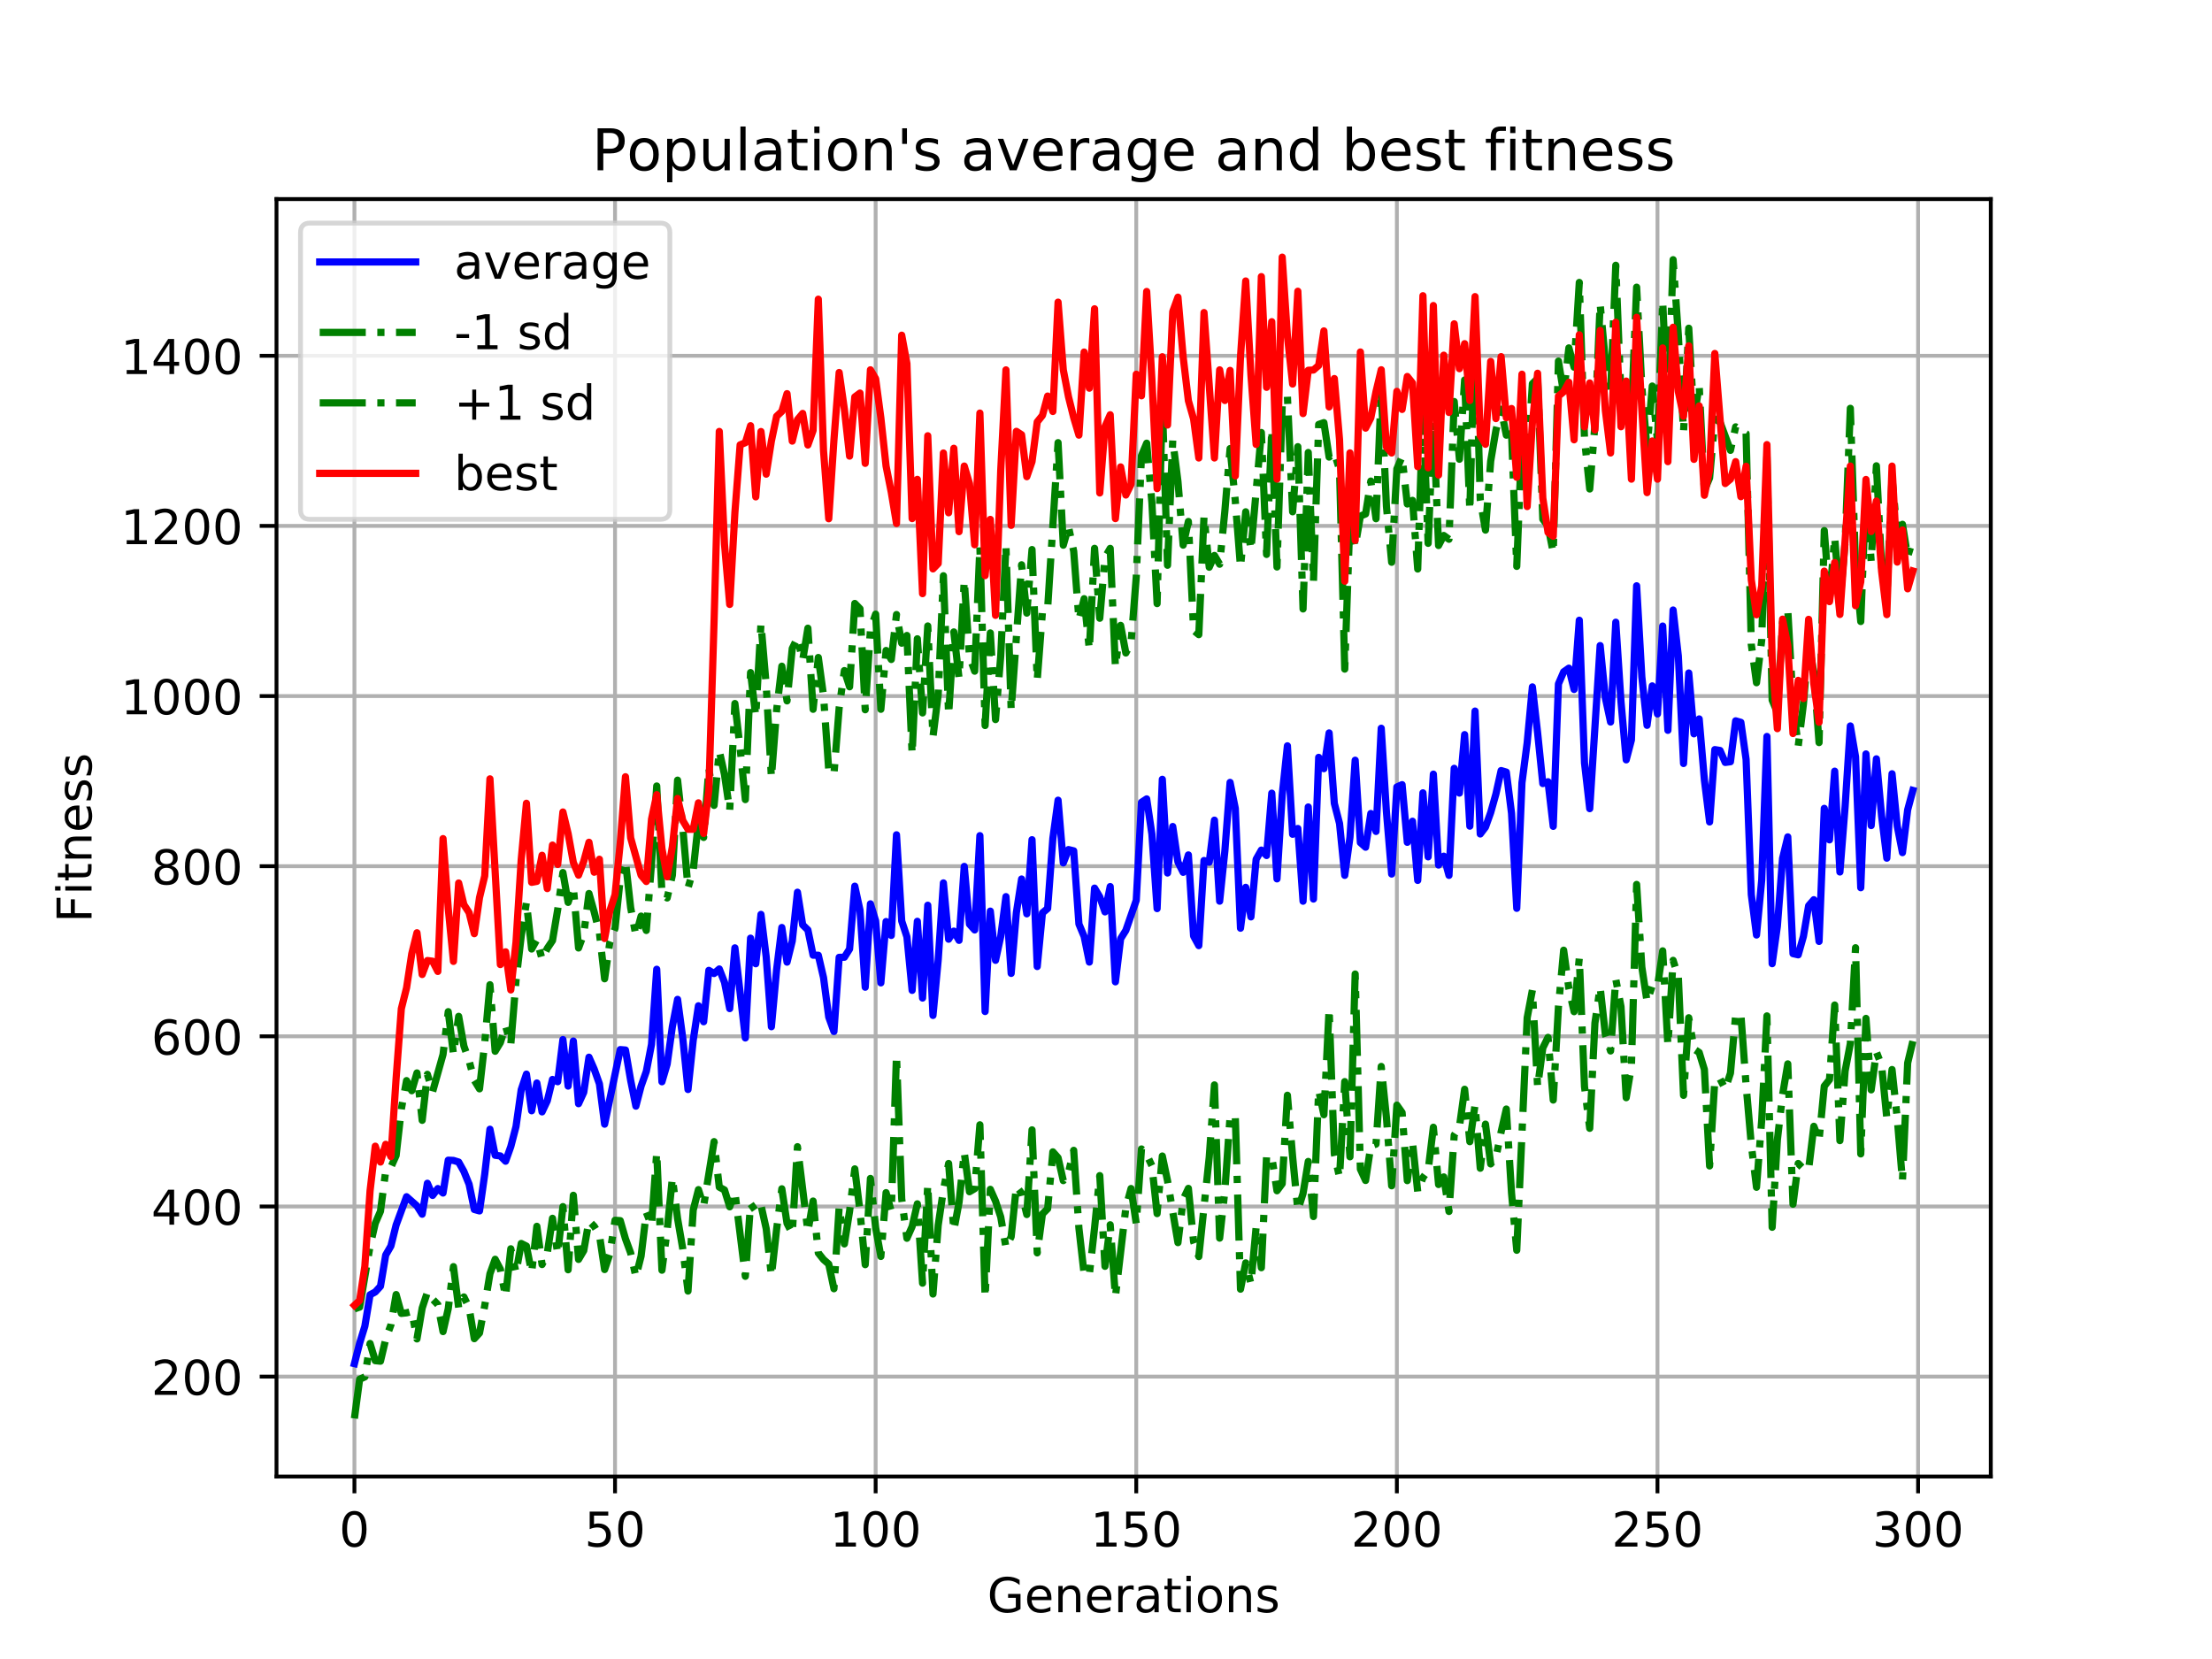 <?xml version="1.0" encoding="utf-8" standalone="no"?>
<!DOCTYPE svg PUBLIC "-//W3C//DTD SVG 1.1//EN"
  "http://www.w3.org/Graphics/SVG/1.1/DTD/svg11.dtd">
<!-- Created with matplotlib (https://matplotlib.org/) -->
<svg height="345.6pt" version="1.1" viewBox="0 0 460.8 345.6" width="460.8pt" xmlns="http://www.w3.org/2000/svg" xmlns:xlink="http://www.w3.org/1999/xlink">
 <defs>
  <style type="text/css">
*{stroke-linecap:butt;stroke-linejoin:round;}
  </style>
 </defs>
 <g id="figure_1">
  <g id="patch_1">
   <path d="M 0 345.6 
L 460.8 345.6 
L 460.8 0 
L 0 0 
z
" style="fill:#ffffff;"/>
  </g>
  <g id="axes_1">
   <g id="patch_2">
    <path d="M 57.6 307.584 
L 414.72 307.584 
L 414.72 41.472 
L 57.6 41.472 
z
" style="fill:#ffffff;"/>
   </g>
   <g id="matplotlib.axis_1">
    <g id="xtick_1">
     <g id="line2d_1">
      <path clip-path="url(#pbba971ff61)" d="M 73.833 307.584 
L 73.833 41.472 
" style="fill:none;stroke:#b0b0b0;stroke-linecap:square;stroke-width:0.8;"/>
     </g>
     <g id="line2d_2">
      <defs>
       <path d="M 0 0 
L 0 3.5 
" id="m405e30b6e7" style="stroke:#000000;stroke-width:0.8;"/>
      </defs>
      <g>
       <use style="stroke:#000000;stroke-width:0.8;" x="73.833" xlink:href="#m405e30b6e7" y="307.584"/>
      </g>
     </g>
     <g id="text_1">
      <!-- 0 -->
      <defs>
       <path d="M 31.781 66.406 
Q 24.172 66.406 20.328 58.906 
Q 16.5 51.422 16.5 36.375 
Q 16.5 21.391 20.328 13.891 
Q 24.172 6.391 31.781 6.391 
Q 39.453 6.391 43.281 13.891 
Q 47.125 21.391 47.125 36.375 
Q 47.125 51.422 43.281 58.906 
Q 39.453 66.406 31.781 66.406 
z
M 31.781 74.219 
Q 44.047 74.219 50.516 64.516 
Q 56.984 54.828 56.984 36.375 
Q 56.984 17.969 50.516 8.266 
Q 44.047 -1.422 31.781 -1.422 
Q 19.531 -1.422 13.062 8.266 
Q 6.594 17.969 6.594 36.375 
Q 6.594 54.828 13.062 64.516 
Q 19.531 74.219 31.781 74.219 
z
" id="DejaVuSans-48"/>
      </defs>
      <g transform="translate(70.651 322.182)scale(0.1 -0.1)">
       <use xlink:href="#DejaVuSans-48"/>
      </g>
     </g>
    </g>
    <g id="xtick_2">
     <g id="line2d_3">
      <path clip-path="url(#pbba971ff61)" d="M 128.123 307.584 
L 128.123 41.472 
" style="fill:none;stroke:#b0b0b0;stroke-linecap:square;stroke-width:0.8;"/>
     </g>
     <g id="line2d_4">
      <g>
       <use style="stroke:#000000;stroke-width:0.8;" x="128.123" xlink:href="#m405e30b6e7" y="307.584"/>
      </g>
     </g>
     <g id="text_2">
      <!-- 50 -->
      <defs>
       <path d="M 10.797 72.906 
L 49.516 72.906 
L 49.516 64.594 
L 19.828 64.594 
L 19.828 46.734 
Q 21.969 47.469 24.109 47.828 
Q 26.266 48.188 28.422 48.188 
Q 40.625 48.188 47.75 41.5 
Q 54.891 34.812 54.891 23.391 
Q 54.891 11.625 47.562 5.094 
Q 40.234 -1.422 26.906 -1.422 
Q 22.312 -1.422 17.547 -0.641 
Q 12.797 0.141 7.719 1.703 
L 7.719 11.625 
Q 12.109 9.234 16.797 8.062 
Q 21.484 6.891 26.703 6.891 
Q 35.156 6.891 40.078 11.328 
Q 45.016 15.766 45.016 23.391 
Q 45.016 31 40.078 35.438 
Q 35.156 39.891 26.703 39.891 
Q 22.75 39.891 18.812 39.016 
Q 14.891 38.141 10.797 36.281 
z
" id="DejaVuSans-53"/>
      </defs>
      <g transform="translate(121.76 322.182)scale(0.1 -0.1)">
       <use xlink:href="#DejaVuSans-53"/>
       <use x="63.623" xlink:href="#DejaVuSans-48"/>
      </g>
     </g>
    </g>
    <g id="xtick_3">
     <g id="line2d_5">
      <path clip-path="url(#pbba971ff61)" d="M 182.413 307.584 
L 182.413 41.472 
" style="fill:none;stroke:#b0b0b0;stroke-linecap:square;stroke-width:0.8;"/>
     </g>
     <g id="line2d_6">
      <g>
       <use style="stroke:#000000;stroke-width:0.8;" x="182.413" xlink:href="#m405e30b6e7" y="307.584"/>
      </g>
     </g>
     <g id="text_3">
      <!-- 100 -->
      <defs>
       <path d="M 12.406 8.297 
L 28.516 8.297 
L 28.516 63.922 
L 10.984 60.406 
L 10.984 69.391 
L 28.422 72.906 
L 38.281 72.906 
L 38.281 8.297 
L 54.391 8.297 
L 54.391 0 
L 12.406 0 
z
" id="DejaVuSans-49"/>
      </defs>
      <g transform="translate(172.869 322.182)scale(0.1 -0.1)">
       <use xlink:href="#DejaVuSans-49"/>
       <use x="63.623" xlink:href="#DejaVuSans-48"/>
       <use x="127.246" xlink:href="#DejaVuSans-48"/>
      </g>
     </g>
    </g>
    <g id="xtick_4">
     <g id="line2d_7">
      <path clip-path="url(#pbba971ff61)" d="M 236.703 307.584 
L 236.703 41.472 
" style="fill:none;stroke:#b0b0b0;stroke-linecap:square;stroke-width:0.8;"/>
     </g>
     <g id="line2d_8">
      <g>
       <use style="stroke:#000000;stroke-width:0.8;" x="236.703" xlink:href="#m405e30b6e7" y="307.584"/>
      </g>
     </g>
     <g id="text_4">
      <!-- 150 -->
      <g transform="translate(227.159 322.182)scale(0.1 -0.1)">
       <use xlink:href="#DejaVuSans-49"/>
       <use x="63.623" xlink:href="#DejaVuSans-53"/>
       <use x="127.246" xlink:href="#DejaVuSans-48"/>
      </g>
     </g>
    </g>
    <g id="xtick_5">
     <g id="line2d_9">
      <path clip-path="url(#pbba971ff61)" d="M 290.993 307.584 
L 290.993 41.472 
" style="fill:none;stroke:#b0b0b0;stroke-linecap:square;stroke-width:0.8;"/>
     </g>
     <g id="line2d_10">
      <g>
       <use style="stroke:#000000;stroke-width:0.8;" x="290.993" xlink:href="#m405e30b6e7" y="307.584"/>
      </g>
     </g>
     <g id="text_5">
      <!-- 200 -->
      <defs>
       <path d="M 19.188 8.297 
L 53.609 8.297 
L 53.609 0 
L 7.328 0 
L 7.328 8.297 
Q 12.938 14.109 22.625 23.891 
Q 32.328 33.688 34.812 36.531 
Q 39.547 41.844 41.422 45.531 
Q 43.312 49.219 43.312 52.781 
Q 43.312 58.594 39.234 62.25 
Q 35.156 65.922 28.609 65.922 
Q 23.969 65.922 18.812 64.312 
Q 13.672 62.703 7.812 59.422 
L 7.812 69.391 
Q 13.766 71.781 18.938 73 
Q 24.125 74.219 28.422 74.219 
Q 39.75 74.219 46.484 68.547 
Q 53.219 62.891 53.219 53.422 
Q 53.219 48.922 51.531 44.891 
Q 49.859 40.875 45.406 35.406 
Q 44.188 33.984 37.641 27.219 
Q 31.109 20.453 19.188 8.297 
z
" id="DejaVuSans-50"/>
      </defs>
      <g transform="translate(281.449 322.182)scale(0.1 -0.1)">
       <use xlink:href="#DejaVuSans-50"/>
       <use x="63.623" xlink:href="#DejaVuSans-48"/>
       <use x="127.246" xlink:href="#DejaVuSans-48"/>
      </g>
     </g>
    </g>
    <g id="xtick_6">
     <g id="line2d_11">
      <path clip-path="url(#pbba971ff61)" d="M 345.283 307.584 
L 345.283 41.472 
" style="fill:none;stroke:#b0b0b0;stroke-linecap:square;stroke-width:0.8;"/>
     </g>
     <g id="line2d_12">
      <g>
       <use style="stroke:#000000;stroke-width:0.8;" x="345.283" xlink:href="#m405e30b6e7" y="307.584"/>
      </g>
     </g>
     <g id="text_6">
      <!-- 250 -->
      <g transform="translate(335.739 322.182)scale(0.1 -0.1)">
       <use xlink:href="#DejaVuSans-50"/>
       <use x="63.623" xlink:href="#DejaVuSans-53"/>
       <use x="127.246" xlink:href="#DejaVuSans-48"/>
      </g>
     </g>
    </g>
    <g id="xtick_7">
     <g id="line2d_13">
      <path clip-path="url(#pbba971ff61)" d="M 399.573 307.584 
L 399.573 41.472 
" style="fill:none;stroke:#b0b0b0;stroke-linecap:square;stroke-width:0.8;"/>
     </g>
     <g id="line2d_14">
      <g>
       <use style="stroke:#000000;stroke-width:0.8;" x="399.573" xlink:href="#m405e30b6e7" y="307.584"/>
      </g>
     </g>
     <g id="text_7">
      <!-- 300 -->
      <defs>
       <path d="M 40.578 39.312 
Q 47.656 37.797 51.625 33 
Q 55.609 28.219 55.609 21.188 
Q 55.609 10.406 48.188 4.484 
Q 40.766 -1.422 27.094 -1.422 
Q 22.516 -1.422 17.656 -0.516 
Q 12.797 0.391 7.625 2.203 
L 7.625 11.719 
Q 11.719 9.328 16.594 8.109 
Q 21.484 6.891 26.812 6.891 
Q 36.078 6.891 40.938 10.547 
Q 45.797 14.203 45.797 21.188 
Q 45.797 27.641 41.281 31.266 
Q 36.766 34.906 28.719 34.906 
L 20.219 34.906 
L 20.219 43.016 
L 29.109 43.016 
Q 36.375 43.016 40.234 45.922 
Q 44.094 48.828 44.094 54.297 
Q 44.094 59.906 40.109 62.906 
Q 36.141 65.922 28.719 65.922 
Q 24.656 65.922 20.016 65.031 
Q 15.375 64.156 9.812 62.312 
L 9.812 71.094 
Q 15.438 72.656 20.344 73.438 
Q 25.25 74.219 29.594 74.219 
Q 40.828 74.219 47.359 69.109 
Q 53.906 64.016 53.906 55.328 
Q 53.906 49.266 50.438 45.094 
Q 46.969 40.922 40.578 39.312 
z
" id="DejaVuSans-51"/>
      </defs>
      <g transform="translate(390.029 322.182)scale(0.1 -0.1)">
       <use xlink:href="#DejaVuSans-51"/>
       <use x="63.623" xlink:href="#DejaVuSans-48"/>
       <use x="127.246" xlink:href="#DejaVuSans-48"/>
      </g>
     </g>
    </g>
    <g id="text_8">
     <!-- Generations -->
     <defs>
      <path d="M 59.516 10.406 
L 59.516 29.984 
L 43.406 29.984 
L 43.406 38.094 
L 69.281 38.094 
L 69.281 6.781 
Q 63.578 2.734 56.688 0.656 
Q 49.812 -1.422 42 -1.422 
Q 24.906 -1.422 15.25 8.562 
Q 5.609 18.562 5.609 36.375 
Q 5.609 54.25 15.25 64.234 
Q 24.906 74.219 42 74.219 
Q 49.125 74.219 55.547 72.453 
Q 61.969 70.703 67.391 67.281 
L 67.391 56.781 
Q 61.922 61.422 55.766 63.766 
Q 49.609 66.109 42.828 66.109 
Q 29.438 66.109 22.719 58.641 
Q 16.016 51.172 16.016 36.375 
Q 16.016 21.625 22.719 14.156 
Q 29.438 6.688 42.828 6.688 
Q 48.047 6.688 52.141 7.594 
Q 56.25 8.5 59.516 10.406 
z
" id="DejaVuSans-71"/>
      <path d="M 56.203 29.594 
L 56.203 25.203 
L 14.891 25.203 
Q 15.484 15.922 20.484 11.062 
Q 25.484 6.203 34.422 6.203 
Q 39.594 6.203 44.453 7.469 
Q 49.312 8.734 54.109 11.281 
L 54.109 2.781 
Q 49.266 0.734 44.188 -0.344 
Q 39.109 -1.422 33.891 -1.422 
Q 20.797 -1.422 13.156 6.188 
Q 5.516 13.812 5.516 26.812 
Q 5.516 40.234 12.766 48.109 
Q 20.016 56 32.328 56 
Q 43.359 56 49.781 48.891 
Q 56.203 41.797 56.203 29.594 
z
M 47.219 32.234 
Q 47.125 39.594 43.094 43.984 
Q 39.062 48.391 32.422 48.391 
Q 24.906 48.391 20.391 44.141 
Q 15.875 39.891 15.188 32.172 
z
" id="DejaVuSans-101"/>
      <path d="M 54.891 33.016 
L 54.891 0 
L 45.906 0 
L 45.906 32.719 
Q 45.906 40.484 42.875 44.328 
Q 39.844 48.188 33.797 48.188 
Q 26.516 48.188 22.312 43.547 
Q 18.109 38.922 18.109 30.906 
L 18.109 0 
L 9.078 0 
L 9.078 54.688 
L 18.109 54.688 
L 18.109 46.188 
Q 21.344 51.125 25.703 53.562 
Q 30.078 56 35.797 56 
Q 45.219 56 50.047 50.172 
Q 54.891 44.344 54.891 33.016 
z
" id="DejaVuSans-110"/>
      <path d="M 41.109 46.297 
Q 39.594 47.172 37.812 47.578 
Q 36.031 48 33.891 48 
Q 26.266 48 22.188 43.047 
Q 18.109 38.094 18.109 28.812 
L 18.109 0 
L 9.078 0 
L 9.078 54.688 
L 18.109 54.688 
L 18.109 46.188 
Q 20.953 51.172 25.484 53.578 
Q 30.031 56 36.531 56 
Q 37.453 56 38.578 55.875 
Q 39.703 55.766 41.062 55.516 
z
" id="DejaVuSans-114"/>
      <path d="M 34.281 27.484 
Q 23.391 27.484 19.188 25 
Q 14.984 22.516 14.984 16.5 
Q 14.984 11.719 18.141 8.906 
Q 21.297 6.109 26.703 6.109 
Q 34.188 6.109 38.703 11.406 
Q 43.219 16.703 43.219 25.484 
L 43.219 27.484 
z
M 52.203 31.203 
L 52.203 0 
L 43.219 0 
L 43.219 8.297 
Q 40.141 3.328 35.547 0.953 
Q 30.953 -1.422 24.312 -1.422 
Q 15.922 -1.422 10.953 3.297 
Q 6 8.016 6 15.922 
Q 6 25.141 12.172 29.828 
Q 18.359 34.516 30.609 34.516 
L 43.219 34.516 
L 43.219 35.406 
Q 43.219 41.609 39.141 45 
Q 35.062 48.391 27.688 48.391 
Q 23 48.391 18.547 47.266 
Q 14.109 46.141 10.016 43.891 
L 10.016 52.203 
Q 14.938 54.109 19.578 55.047 
Q 24.219 56 28.609 56 
Q 40.484 56 46.344 49.844 
Q 52.203 43.703 52.203 31.203 
z
" id="DejaVuSans-97"/>
      <path d="M 18.312 70.219 
L 18.312 54.688 
L 36.812 54.688 
L 36.812 47.703 
L 18.312 47.703 
L 18.312 18.016 
Q 18.312 11.328 20.141 9.422 
Q 21.969 7.516 27.594 7.516 
L 36.812 7.516 
L 36.812 0 
L 27.594 0 
Q 17.188 0 13.234 3.875 
Q 9.281 7.766 9.281 18.016 
L 9.281 47.703 
L 2.688 47.703 
L 2.688 54.688 
L 9.281 54.688 
L 9.281 70.219 
z
" id="DejaVuSans-116"/>
      <path d="M 9.422 54.688 
L 18.406 54.688 
L 18.406 0 
L 9.422 0 
z
M 9.422 75.984 
L 18.406 75.984 
L 18.406 64.594 
L 9.422 64.594 
z
" id="DejaVuSans-105"/>
      <path d="M 30.609 48.391 
Q 23.391 48.391 19.188 42.75 
Q 14.984 37.109 14.984 27.297 
Q 14.984 17.484 19.156 11.844 
Q 23.344 6.203 30.609 6.203 
Q 37.797 6.203 41.984 11.859 
Q 46.188 17.531 46.188 27.297 
Q 46.188 37.016 41.984 42.703 
Q 37.797 48.391 30.609 48.391 
z
M 30.609 56 
Q 42.328 56 49.016 48.375 
Q 55.719 40.766 55.719 27.297 
Q 55.719 13.875 49.016 6.219 
Q 42.328 -1.422 30.609 -1.422 
Q 18.844 -1.422 12.172 6.219 
Q 5.516 13.875 5.516 27.297 
Q 5.516 40.766 12.172 48.375 
Q 18.844 56 30.609 56 
z
" id="DejaVuSans-111"/>
      <path d="M 44.281 53.078 
L 44.281 44.578 
Q 40.484 46.531 36.375 47.5 
Q 32.281 48.484 27.875 48.484 
Q 21.188 48.484 17.844 46.438 
Q 14.5 44.391 14.5 40.281 
Q 14.5 37.156 16.891 35.375 
Q 19.281 33.594 26.516 31.984 
L 29.594 31.297 
Q 39.156 29.25 43.188 25.516 
Q 47.219 21.781 47.219 15.094 
Q 47.219 7.469 41.188 3.016 
Q 35.156 -1.422 24.609 -1.422 
Q 20.219 -1.422 15.453 -0.562 
Q 10.688 0.297 5.422 2 
L 5.422 11.281 
Q 10.406 8.688 15.234 7.391 
Q 20.062 6.109 24.812 6.109 
Q 31.156 6.109 34.562 8.281 
Q 37.984 10.453 37.984 14.406 
Q 37.984 18.062 35.516 20.016 
Q 33.062 21.969 24.703 23.781 
L 21.578 24.516 
Q 13.234 26.266 9.516 29.906 
Q 5.812 33.547 5.812 39.891 
Q 5.812 47.609 11.281 51.797 
Q 16.75 56 26.812 56 
Q 31.781 56 36.172 55.266 
Q 40.578 54.547 44.281 53.078 
z
" id="DejaVuSans-115"/>
     </defs>
     <g transform="translate(205.662 335.861)scale(0.1 -0.1)">
      <use xlink:href="#DejaVuSans-71"/>
      <use x="77.49" xlink:href="#DejaVuSans-101"/>
      <use x="139.014" xlink:href="#DejaVuSans-110"/>
      <use x="202.393" xlink:href="#DejaVuSans-101"/>
      <use x="263.916" xlink:href="#DejaVuSans-114"/>
      <use x="305.029" xlink:href="#DejaVuSans-97"/>
      <use x="366.309" xlink:href="#DejaVuSans-116"/>
      <use x="405.518" xlink:href="#DejaVuSans-105"/>
      <use x="433.301" xlink:href="#DejaVuSans-111"/>
      <use x="494.482" xlink:href="#DejaVuSans-110"/>
      <use x="557.861" xlink:href="#DejaVuSans-115"/>
     </g>
    </g>
   </g>
   <g id="matplotlib.axis_2">
    <g id="ytick_1">
     <g id="line2d_15">
      <path clip-path="url(#pbba971ff61)" d="M 57.6 286.771 
L 414.72 286.771 
" style="fill:none;stroke:#b0b0b0;stroke-linecap:square;stroke-width:0.8;"/>
     </g>
     <g id="line2d_16">
      <defs>
       <path d="M 0 0 
L -3.5 0 
" id="m714a23f22f" style="stroke:#000000;stroke-width:0.8;"/>
      </defs>
      <g>
       <use style="stroke:#000000;stroke-width:0.8;" x="57.6" xlink:href="#m714a23f22f" y="286.771"/>
      </g>
     </g>
     <g id="text_9">
      <!-- 200 -->
      <g transform="translate(31.512 290.57)scale(0.1 -0.1)">
       <use xlink:href="#DejaVuSans-50"/>
       <use x="63.623" xlink:href="#DejaVuSans-48"/>
       <use x="127.246" xlink:href="#DejaVuSans-48"/>
      </g>
     </g>
    </g>
    <g id="ytick_2">
     <g id="line2d_17">
      <path clip-path="url(#pbba971ff61)" d="M 57.6 251.328 
L 414.72 251.328 
" style="fill:none;stroke:#b0b0b0;stroke-linecap:square;stroke-width:0.8;"/>
     </g>
     <g id="line2d_18">
      <g>
       <use style="stroke:#000000;stroke-width:0.8;" x="57.6" xlink:href="#m714a23f22f" y="251.328"/>
      </g>
     </g>
     <g id="text_10">
      <!-- 400 -->
      <defs>
       <path d="M 37.797 64.312 
L 12.891 25.391 
L 37.797 25.391 
z
M 35.203 72.906 
L 47.609 72.906 
L 47.609 25.391 
L 58.016 25.391 
L 58.016 17.188 
L 47.609 17.188 
L 47.609 0 
L 37.797 0 
L 37.797 17.188 
L 4.891 17.188 
L 4.891 26.703 
z
" id="DejaVuSans-52"/>
      </defs>
      <g transform="translate(31.512 255.127)scale(0.1 -0.1)">
       <use xlink:href="#DejaVuSans-52"/>
       <use x="63.623" xlink:href="#DejaVuSans-48"/>
       <use x="127.246" xlink:href="#DejaVuSans-48"/>
      </g>
     </g>
    </g>
    <g id="ytick_3">
     <g id="line2d_19">
      <path clip-path="url(#pbba971ff61)" d="M 57.6 215.886 
L 414.72 215.886 
" style="fill:none;stroke:#b0b0b0;stroke-linecap:square;stroke-width:0.8;"/>
     </g>
     <g id="line2d_20">
      <g>
       <use style="stroke:#000000;stroke-width:0.8;" x="57.6" xlink:href="#m714a23f22f" y="215.886"/>
      </g>
     </g>
     <g id="text_11">
      <!-- 600 -->
      <defs>
       <path d="M 33.016 40.375 
Q 26.375 40.375 22.484 35.828 
Q 18.609 31.297 18.609 23.391 
Q 18.609 15.531 22.484 10.953 
Q 26.375 6.391 33.016 6.391 
Q 39.656 6.391 43.531 10.953 
Q 47.406 15.531 47.406 23.391 
Q 47.406 31.297 43.531 35.828 
Q 39.656 40.375 33.016 40.375 
z
M 52.594 71.297 
L 52.594 62.312 
Q 48.875 64.062 45.094 64.984 
Q 41.312 65.922 37.594 65.922 
Q 27.828 65.922 22.672 59.328 
Q 17.531 52.734 16.797 39.406 
Q 19.672 43.656 24.016 45.922 
Q 28.375 48.188 33.594 48.188 
Q 44.578 48.188 50.953 41.516 
Q 57.328 34.859 57.328 23.391 
Q 57.328 12.156 50.688 5.359 
Q 44.047 -1.422 33.016 -1.422 
Q 20.359 -1.422 13.672 8.266 
Q 6.984 17.969 6.984 36.375 
Q 6.984 53.656 15.188 63.938 
Q 23.391 74.219 37.203 74.219 
Q 40.922 74.219 44.703 73.484 
Q 48.484 72.75 52.594 71.297 
z
" id="DejaVuSans-54"/>
      </defs>
      <g transform="translate(31.512 219.685)scale(0.1 -0.1)">
       <use xlink:href="#DejaVuSans-54"/>
       <use x="63.623" xlink:href="#DejaVuSans-48"/>
       <use x="127.246" xlink:href="#DejaVuSans-48"/>
      </g>
     </g>
    </g>
    <g id="ytick_4">
     <g id="line2d_21">
      <path clip-path="url(#pbba971ff61)" d="M 57.6 180.443 
L 414.72 180.443 
" style="fill:none;stroke:#b0b0b0;stroke-linecap:square;stroke-width:0.8;"/>
     </g>
     <g id="line2d_22">
      <g>
       <use style="stroke:#000000;stroke-width:0.8;" x="57.6" xlink:href="#m714a23f22f" y="180.443"/>
      </g>
     </g>
     <g id="text_12">
      <!-- 800 -->
      <defs>
       <path d="M 31.781 34.625 
Q 24.75 34.625 20.719 30.859 
Q 16.703 27.094 16.703 20.516 
Q 16.703 13.922 20.719 10.156 
Q 24.75 6.391 31.781 6.391 
Q 38.812 6.391 42.859 10.172 
Q 46.922 13.969 46.922 20.516 
Q 46.922 27.094 42.891 30.859 
Q 38.875 34.625 31.781 34.625 
z
M 21.922 38.812 
Q 15.578 40.375 12.031 44.719 
Q 8.5 49.078 8.5 55.328 
Q 8.5 64.062 14.719 69.141 
Q 20.953 74.219 31.781 74.219 
Q 42.672 74.219 48.875 69.141 
Q 55.078 64.062 55.078 55.328 
Q 55.078 49.078 51.531 44.719 
Q 48 40.375 41.703 38.812 
Q 48.828 37.156 52.797 32.312 
Q 56.781 27.484 56.781 20.516 
Q 56.781 9.906 50.312 4.234 
Q 43.844 -1.422 31.781 -1.422 
Q 19.734 -1.422 13.25 4.234 
Q 6.781 9.906 6.781 20.516 
Q 6.781 27.484 10.781 32.312 
Q 14.797 37.156 21.922 38.812 
z
M 18.312 54.391 
Q 18.312 48.734 21.844 45.562 
Q 25.391 42.391 31.781 42.391 
Q 38.141 42.391 41.719 45.562 
Q 45.312 48.734 45.312 54.391 
Q 45.312 60.062 41.719 63.234 
Q 38.141 66.406 31.781 66.406 
Q 25.391 66.406 21.844 63.234 
Q 18.312 60.062 18.312 54.391 
z
" id="DejaVuSans-56"/>
      </defs>
      <g transform="translate(31.512 184.242)scale(0.1 -0.1)">
       <use xlink:href="#DejaVuSans-56"/>
       <use x="63.623" xlink:href="#DejaVuSans-48"/>
       <use x="127.246" xlink:href="#DejaVuSans-48"/>
      </g>
     </g>
    </g>
    <g id="ytick_5">
     <g id="line2d_23">
      <path clip-path="url(#pbba971ff61)" d="M 57.6 145 
L 414.72 145 
" style="fill:none;stroke:#b0b0b0;stroke-linecap:square;stroke-width:0.8;"/>
     </g>
     <g id="line2d_24">
      <g>
       <use style="stroke:#000000;stroke-width:0.8;" x="57.6" xlink:href="#m714a23f22f" y="145"/>
      </g>
     </g>
     <g id="text_13">
      <!-- 1000 -->
      <g transform="translate(25.15 148.8)scale(0.1 -0.1)">
       <use xlink:href="#DejaVuSans-49"/>
       <use x="63.623" xlink:href="#DejaVuSans-48"/>
       <use x="127.246" xlink:href="#DejaVuSans-48"/>
       <use x="190.869" xlink:href="#DejaVuSans-48"/>
      </g>
     </g>
    </g>
    <g id="ytick_6">
     <g id="line2d_25">
      <path clip-path="url(#pbba971ff61)" d="M 57.6 109.558 
L 414.72 109.558 
" style="fill:none;stroke:#b0b0b0;stroke-linecap:square;stroke-width:0.8;"/>
     </g>
     <g id="line2d_26">
      <g>
       <use style="stroke:#000000;stroke-width:0.8;" x="57.6" xlink:href="#m714a23f22f" y="109.558"/>
      </g>
     </g>
     <g id="text_14">
      <!-- 1200 -->
      <g transform="translate(25.15 113.357)scale(0.1 -0.1)">
       <use xlink:href="#DejaVuSans-49"/>
       <use x="63.623" xlink:href="#DejaVuSans-50"/>
       <use x="127.246" xlink:href="#DejaVuSans-48"/>
       <use x="190.869" xlink:href="#DejaVuSans-48"/>
      </g>
     </g>
    </g>
    <g id="ytick_7">
     <g id="line2d_27">
      <path clip-path="url(#pbba971ff61)" d="M 57.6 74.115 
L 414.72 74.115 
" style="fill:none;stroke:#b0b0b0;stroke-linecap:square;stroke-width:0.8;"/>
     </g>
     <g id="line2d_28">
      <g>
       <use style="stroke:#000000;stroke-width:0.8;" x="57.6" xlink:href="#m714a23f22f" y="74.115"/>
      </g>
     </g>
     <g id="text_15">
      <!-- 1400 -->
      <g transform="translate(25.15 77.914)scale(0.1 -0.1)">
       <use xlink:href="#DejaVuSans-49"/>
       <use x="63.623" xlink:href="#DejaVuSans-52"/>
       <use x="127.246" xlink:href="#DejaVuSans-48"/>
       <use x="190.869" xlink:href="#DejaVuSans-48"/>
      </g>
     </g>
    </g>
    <g id="text_16">
     <!-- Fitness -->
     <defs>
      <path d="M 9.812 72.906 
L 51.703 72.906 
L 51.703 64.594 
L 19.672 64.594 
L 19.672 43.109 
L 48.578 43.109 
L 48.578 34.812 
L 19.672 34.812 
L 19.672 0 
L 9.812 0 
z
" id="DejaVuSans-70"/>
     </defs>
     <g transform="translate(19.07 192.202)rotate(-90)scale(0.1 -0.1)">
      <use xlink:href="#DejaVuSans-70"/>
      <use x="57.41" xlink:href="#DejaVuSans-105"/>
      <use x="85.193" xlink:href="#DejaVuSans-116"/>
      <use x="124.402" xlink:href="#DejaVuSans-110"/>
      <use x="187.781" xlink:href="#DejaVuSans-101"/>
      <use x="249.305" xlink:href="#DejaVuSans-115"/>
      <use x="301.404" xlink:href="#DejaVuSans-115"/>
     </g>
    </g>
   </g>
   <g id="line2d_29">
    <path clip-path="url(#pbba971ff61)" d="M 73.833 284.074 
L 74.919 279.809 
L 76.004 276.291 
L 77.09 269.727 
L 78.176 269.139 
L 79.262 267.944 
L 80.348 261.448 
L 81.433 259.568 
L 82.519 255.197 
L 84.691 249.299 
L 86.862 251.217 
L 87.948 252.939 
L 89.034 246.499 
L 90.12 249.028 
L 91.206 247.599 
L 92.291 248.529 
L 93.377 241.686 
L 94.463 241.738 
L 95.549 242.076 
L 96.635 244.036 
L 97.72 246.698 
L 98.806 251.957 
L 99.892 252.258 
L 100.978 244.611 
L 102.064 235.243 
L 103.149 240.664 
L 104.235 240.802 
L 105.321 241.9 
L 106.407 238.859 
L 107.493 234.685 
L 108.578 227.017 
L 109.664 223.758 
L 110.75 231.393 
L 111.836 225.61 
L 112.922 231.626 
L 114.007 229.319 
L 115.093 224.871 
L 116.179 225.34 
L 117.265 216.563 
L 118.351 226.248 
L 119.436 216.865 
L 120.522 229.921 
L 121.608 227.542 
L 122.694 220.235 
L 123.78 222.722 
L 124.865 225.776 
L 125.951 234.184 
L 128.123 223.792 
L 129.209 218.651 
L 130.294 218.738 
L 131.38 225.062 
L 132.466 230.431 
L 133.552 226.249 
L 134.638 223.195 
L 135.723 217.556 
L 136.809 201.915 
L 137.895 225.351 
L 138.981 221.67 
L 140.067 213.847 
L 141.152 208.188 
L 142.238 216.322 
L 143.324 226.964 
L 144.41 216.707 
L 145.496 209.525 
L 146.581 212.848 
L 147.667 202.142 
L 148.753 202.8 
L 149.839 201.854 
L 150.925 204.623 
L 152.01 210.108 
L 153.096 197.454 
L 155.268 216.223 
L 156.354 195.436 
L 157.439 200.768 
L 158.525 190.489 
L 159.611 199.324 
L 160.697 213.887 
L 161.783 201.992 
L 162.868 193.215 
L 163.954 200.429 
L 165.04 196.036 
L 166.126 185.869 
L 167.212 192.67 
L 168.297 193.724 
L 169.383 198.979 
L 170.469 198.994 
L 171.555 203.653 
L 172.641 211.869 
L 173.726 214.887 
L 174.812 199.431 
L 175.898 199.411 
L 176.984 197.696 
L 178.07 184.605 
L 179.155 189.621 
L 180.241 205.655 
L 181.327 188.287 
L 182.413 191.846 
L 183.499 204.75 
L 184.584 191.977 
L 185.67 194.871 
L 186.756 173.902 
L 187.842 191.862 
L 188.928 195.167 
L 190.013 206.311 
L 191.099 191.926 
L 192.185 207.911 
L 193.271 188.579 
L 194.357 211.533 
L 195.442 199.986 
L 196.528 183.929 
L 197.614 195.652 
L 198.7 193.971 
L 199.786 195.892 
L 200.871 180.491 
L 201.957 192.516 
L 203.043 193.723 
L 204.129 174.08 
L 205.215 210.715 
L 206.3 189.806 
L 207.386 200.055 
L 208.472 195.068 
L 209.558 186.788 
L 210.644 202.776 
L 211.729 190.101 
L 212.815 183.116 
L 213.901 190.367 
L 214.987 174.925 
L 216.073 201.342 
L 217.158 190.175 
L 218.244 189.257 
L 219.33 174.64 
L 220.416 166.696 
L 221.502 179.761 
L 222.587 176.983 
L 223.673 177.246 
L 224.759 192.489 
L 225.845 195.089 
L 226.931 200.42 
L 228.016 185.011 
L 229.102 186.847 
L 230.188 189.96 
L 231.274 184.689 
L 232.36 204.534 
L 233.445 195.559 
L 234.531 193.824 
L 236.703 187.543 
L 237.789 167.139 
L 238.875 166.426 
L 239.96 173.751 
L 241.046 189.28 
L 242.132 162.346 
L 243.218 181.862 
L 244.304 172.178 
L 245.389 179.586 
L 246.475 181.719 
L 247.561 178.096 
L 248.647 194.994 
L 249.733 196.988 
L 250.818 179.262 
L 251.904 179.618 
L 252.99 170.858 
L 254.076 187.731 
L 255.162 177.262 
L 256.247 162.99 
L 257.333 168.394 
L 258.419 193.362 
L 259.505 184.85 
L 260.591 191.004 
L 261.676 179.007 
L 262.762 177.092 
L 263.848 178.217 
L 264.934 165.233 
L 266.02 183.084 
L 267.105 165.604 
L 268.191 155.37 
L 269.277 173.797 
L 270.363 172.589 
L 271.449 187.738 
L 272.534 168.106 
L 273.62 187.286 
L 274.706 157.773 
L 275.792 160.13 
L 276.878 152.684 
L 277.963 167.351 
L 279.049 171.55 
L 280.135 182.351 
L 281.221 174.422 
L 282.307 158.368 
L 283.392 175.527 
L 284.478 176.49 
L 285.564 169.467 
L 286.65 173.2 
L 287.736 151.71 
L 288.821 169.144 
L 289.907 182.076 
L 290.993 163.943 
L 292.079 163.458 
L 293.165 175.469 
L 294.25 171.081 
L 295.336 183.404 
L 296.422 165.164 
L 297.508 178.495 
L 298.594 161.268 
L 299.679 180.199 
L 300.765 178.361 
L 301.851 182.354 
L 302.937 160.057 
L 304.023 165.212 
L 305.108 153.035 
L 306.194 172.104 
L 307.28 148.134 
L 308.366 173.732 
L 309.452 172.304 
L 310.537 169.27 
L 311.623 165.412 
L 312.709 160.522 
L 313.795 160.843 
L 314.881 169.418 
L 315.966 189.22 
L 317.052 163.074 
L 318.138 154.719 
L 319.224 143.095 
L 320.31 152.637 
L 321.395 163.23 
L 322.481 162.852 
L 323.567 172.141 
L 324.653 142.465 
L 325.739 139.953 
L 326.824 139.191 
L 327.91 143.623 
L 328.996 129.206 
L 330.082 158.932 
L 331.168 168.457 
L 333.339 134.485 
L 334.425 145.378 
L 335.511 150.411 
L 336.597 129.617 
L 337.682 146.166 
L 338.768 158.291 
L 339.854 154.138 
L 340.94 122.034 
L 342.026 141.018 
L 343.111 151.099 
L 344.197 142.883 
L 345.283 148.73 
L 346.369 130.416 
L 347.455 152.139 
L 348.54 127.08 
L 349.626 136.685 
L 350.712 159.05 
L 351.798 140.196 
L 352.884 152.867 
L 353.969 149.767 
L 355.055 162.476 
L 356.141 171.227 
L 357.227 156.158 
L 358.313 156.337 
L 359.398 158.829 
L 360.484 158.684 
L 361.57 150.166 
L 362.656 150.475 
L 363.742 158.186 
L 364.827 186.357 
L 365.913 194.779 
L 366.999 183.304 
L 368.085 153.418 
L 369.171 200.752 
L 370.256 192.959 
L 371.342 178.812 
L 372.428 174.337 
L 373.514 198.661 
L 374.6 198.91 
L 375.685 195.064 
L 376.771 188.677 
L 377.857 187.427 
L 378.943 196.111 
L 380.029 168.397 
L 381.114 174.958 
L 382.2 160.652 
L 383.286 181.651 
L 384.372 167.987 
L 385.458 151.23 
L 386.543 157.646 
L 387.629 184.926 
L 388.715 157.061 
L 389.801 171.983 
L 390.887 158.082 
L 391.972 169.994 
L 393.058 178.772 
L 394.144 161.191 
L 395.23 172.088 
L 396.316 177.617 
L 397.401 168.698 
L 398.487 164.656 
L 398.487 164.656 
" style="fill:none;stroke:#0000ff;stroke-linecap:square;stroke-width:1.5;"/>
   </g>
   <g id="line2d_30">
    <path clip-path="url(#pbba971ff61)" d="M 73.833 295.488 
L 74.919 287.322 
L 76.004 286.84 
L 77.09 279.873 
L 78.176 283.455 
L 79.262 283.561 
L 80.348 278.971 
L 81.433 276.006 
L 82.519 269.68 
L 83.605 273.602 
L 84.691 273.487 
L 85.777 273.206 
L 86.862 278.921 
L 87.948 272.495 
L 89.034 269.196 
L 90.12 270.638 
L 91.206 271.765 
L 92.291 277.395 
L 93.377 272.625 
L 94.463 263.863 
L 95.549 272.428 
L 96.635 270.177 
L 97.72 272.412 
L 98.806 278.873 
L 99.892 277.689 
L 100.978 271.996 
L 102.064 265.351 
L 103.149 262.33 
L 104.235 264.411 
L 105.321 270.079 
L 106.407 260.143 
L 107.493 265.098 
L 108.578 259.037 
L 109.664 259.579 
L 110.75 265.09 
L 111.836 255.464 
L 112.922 263.428 
L 114.007 261.069 
L 115.093 253.797 
L 116.179 261.192 
L 117.265 251.362 
L 118.351 264.515 
L 119.436 249.001 
L 120.522 262.36 
L 121.608 260.523 
L 122.694 254.336 
L 123.78 255.464 
L 124.865 257.25 
L 125.951 264.47 
L 127.037 261.246 
L 128.123 254.206 
L 129.209 254.282 
L 130.294 258.058 
L 131.38 261.02 
L 132.466 265.984 
L 133.552 261.659 
L 134.638 252.56 
L 135.723 255.289 
L 136.809 240.093 
L 137.895 264.607 
L 138.981 256.276 
L 140.067 245.368 
L 141.152 253.855 
L 142.238 260.176 
L 143.324 268.953 
L 144.41 252.078 
L 145.496 247.822 
L 146.581 251.241 
L 148.753 237.824 
L 149.839 247.302 
L 150.925 247.886 
L 152.01 251.396 
L 153.096 248.353 
L 155.268 265.877 
L 156.354 250.762 
L 157.439 252.306 
L 158.525 251.066 
L 159.611 255.941 
L 160.697 265.789 
L 161.783 256.084 
L 162.868 247.647 
L 163.954 254.851 
L 165.04 256.974 
L 166.126 238.877 
L 168.297 256.584 
L 169.383 250.199 
L 170.469 261.021 
L 171.555 262.386 
L 172.641 263.332 
L 173.726 268.468 
L 174.812 251.419 
L 175.898 259.127 
L 176.984 252.319 
L 178.07 243.5 
L 179.155 252.424 
L 180.241 263.455 
L 181.327 245.49 
L 182.413 255.751 
L 183.499 261.74 
L 184.584 248.448 
L 185.67 252.362 
L 186.756 219.784 
L 187.842 249.736 
L 188.928 257.954 
L 190.013 255.511 
L 191.099 250.782 
L 192.185 267.308 
L 193.271 246.758 
L 194.357 269.571 
L 195.442 255.252 
L 196.528 247.918 
L 197.614 242.372 
L 198.7 256.3 
L 199.786 250.476 
L 200.871 240.051 
L 201.957 248.259 
L 203.043 247.628 
L 204.129 234.317 
L 205.215 270.293 
L 206.3 247.76 
L 207.386 250.208 
L 208.472 253.52 
L 209.558 259.873 
L 210.644 257.638 
L 211.729 247.136 
L 212.815 248.576 
L 213.901 253.011 
L 214.987 235.368 
L 216.073 260.996 
L 217.158 252.888 
L 218.244 251.802 
L 219.33 239.951 
L 220.416 241.181 
L 221.502 245.947 
L 222.587 244.25 
L 223.673 239.635 
L 224.759 255.875 
L 225.845 265.456 
L 226.931 265.526 
L 228.016 255.795 
L 229.102 244.902 
L 230.188 263.797 
L 231.274 255.141 
L 232.36 270.131 
L 234.531 251.618 
L 235.617 247.593 
L 236.703 254.908 
L 237.789 239.349 
L 238.875 240.528 
L 239.96 242.84 
L 241.046 252.818 
L 242.132 240.821 
L 243.218 245.973 
L 245.389 258.866 
L 246.475 249.879 
L 247.561 247.562 
L 248.647 258.666 
L 249.733 261.767 
L 251.904 241.071 
L 252.99 226.006 
L 254.076 257.924 
L 255.162 248.078 
L 256.247 232.533 
L 257.333 232.481 
L 258.419 268.559 
L 259.505 263.081 
L 260.591 267.425 
L 261.676 255.62 
L 262.762 264.087 
L 263.848 240.942 
L 264.934 240.98 
L 266.02 248.056 
L 267.105 246.595 
L 268.191 228.161 
L 269.277 240.978 
L 270.363 252.13 
L 271.449 248.621 
L 272.534 241.952 
L 273.62 253.425 
L 274.706 227.13 
L 275.792 232.217 
L 276.878 210.151 
L 277.963 240.386 
L 279.049 245.258 
L 280.135 225.317 
L 281.221 240.983 
L 282.307 202.907 
L 283.392 243.55 
L 284.478 245.917 
L 285.564 238.718 
L 286.65 238.337 
L 287.736 222.159 
L 288.821 232.821 
L 289.907 247.021 
L 290.993 230.217 
L 292.079 231.76 
L 293.165 245.949 
L 294.25 237.924 
L 295.336 248.271 
L 296.422 245.331 
L 297.508 243.804 
L 298.594 234.826 
L 299.679 246.758 
L 300.765 245.173 
L 301.851 252.369 
L 302.937 236.47 
L 304.023 234.754 
L 305.108 226.913 
L 306.194 237.832 
L 307.28 230.143 
L 308.366 243.368 
L 309.452 234.178 
L 310.537 242.469 
L 311.623 241.174 
L 312.709 235.795 
L 313.795 231.036 
L 314.881 248.537 
L 315.966 260.454 
L 318.138 212.025 
L 319.224 206.257 
L 320.31 226.404 
L 321.395 218.301 
L 322.481 216.102 
L 323.567 229.159 
L 324.653 209.711 
L 325.739 197.944 
L 326.824 205.91 
L 327.91 210.75 
L 328.996 199.576 
L 330.082 226.373 
L 331.168 235.049 
L 332.253 213.1 
L 333.339 205.644 
L 334.425 215.532 
L 335.511 218.936 
L 336.597 203.973 
L 337.682 209.703 
L 338.768 228.667 
L 339.854 222.088 
L 340.94 184.245 
L 342.026 201.465 
L 343.111 208.629 
L 344.197 205.348 
L 345.283 205.545 
L 346.369 198.081 
L 347.455 217.75 
L 348.54 200.061 
L 349.626 203.528 
L 350.712 228.179 
L 351.798 212.018 
L 352.884 218.525 
L 353.969 219.244 
L 355.055 222.794 
L 356.141 242.889 
L 357.227 225.037 
L 358.313 224.752 
L 359.398 226.861 
L 360.484 223.555 
L 361.57 211.413 
L 362.656 211.301 
L 363.742 226.048 
L 364.827 238.457 
L 365.913 247.332 
L 366.999 233.293 
L 368.085 211.632 
L 369.171 255.664 
L 370.256 237.492 
L 371.342 228.072 
L 372.428 221.625 
L 373.514 250.859 
L 374.6 242.373 
L 375.685 243.467 
L 376.771 243.555 
L 377.857 234.629 
L 378.943 237.529 
L 380.029 226.266 
L 381.114 224.912 
L 382.2 209.365 
L 383.286 237.614 
L 384.372 223.094 
L 385.458 217.399 
L 386.543 197.429 
L 387.629 240.38 
L 388.715 212.153 
L 389.801 227.042 
L 390.887 219.131 
L 391.972 221.954 
L 393.058 232.939 
L 394.144 222.803 
L 395.23 232.979 
L 396.316 246.011 
L 397.401 221.439 
L 398.487 216.892 
L 398.487 216.892 
" style="fill:none;stroke:#008000;stroke-dasharray:9.6,2.4,1.5,2.4;stroke-dashoffset:0;stroke-width:1.5;"/>
   </g>
   <g id="line2d_31">
    <path clip-path="url(#pbba971ff61)" d="M 73.833 272.66 
L 74.919 272.295 
L 77.09 259.581 
L 78.176 254.823 
L 79.262 252.328 
L 80.348 243.926 
L 81.433 243.131 
L 82.519 240.714 
L 83.605 231.055 
L 84.691 225.112 
L 85.777 227.219 
L 86.862 223.513 
L 87.948 233.384 
L 89.034 223.803 
L 90.12 227.418 
L 92.291 219.663 
L 93.377 210.748 
L 94.463 219.614 
L 95.549 211.723 
L 96.635 217.895 
L 97.72 220.985 
L 98.806 225.041 
L 99.892 226.828 
L 100.978 217.227 
L 102.064 205.134 
L 103.149 218.998 
L 104.235 217.193 
L 105.321 213.721 
L 106.407 217.575 
L 107.493 204.271 
L 108.578 194.997 
L 109.664 187.937 
L 110.75 197.696 
L 111.836 195.755 
L 112.922 199.824 
L 114.007 197.568 
L 115.093 195.944 
L 116.179 189.489 
L 117.265 181.765 
L 118.351 187.982 
L 119.436 184.729 
L 120.522 197.482 
L 121.608 194.56 
L 122.694 186.134 
L 123.78 189.981 
L 124.865 194.302 
L 125.951 203.898 
L 127.037 196.315 
L 128.123 193.378 
L 129.209 183.02 
L 130.294 179.418 
L 131.38 189.104 
L 132.466 194.879 
L 133.552 190.838 
L 134.638 193.83 
L 135.723 179.822 
L 136.809 163.736 
L 137.895 186.096 
L 138.981 187.063 
L 140.067 182.326 
L 141.152 162.522 
L 142.238 172.467 
L 143.324 184.974 
L 144.41 181.335 
L 145.496 171.229 
L 146.581 174.454 
L 147.667 160.013 
L 148.753 167.776 
L 149.839 156.407 
L 150.925 161.359 
L 152.01 168.821 
L 153.096 146.556 
L 154.182 155.9 
L 155.268 166.57 
L 156.354 140.11 
L 157.439 149.23 
L 158.525 129.912 
L 159.611 142.706 
L 160.697 161.985 
L 161.783 147.9 
L 162.868 138.783 
L 163.954 146.007 
L 165.04 135.098 
L 166.126 132.861 
L 167.212 137.558 
L 168.297 130.864 
L 169.383 147.759 
L 170.469 136.967 
L 171.555 144.921 
L 172.641 160.406 
L 173.726 161.306 
L 174.812 147.444 
L 175.898 139.695 
L 176.984 143.073 
L 178.07 125.71 
L 179.155 126.818 
L 180.241 147.855 
L 181.327 131.084 
L 182.413 127.94 
L 183.499 147.76 
L 184.584 135.506 
L 185.67 137.381 
L 186.756 128.019 
L 187.842 133.987 
L 188.928 132.38 
L 190.013 157.112 
L 191.099 133.07 
L 192.185 148.514 
L 193.271 130.4 
L 194.357 153.495 
L 195.442 144.719 
L 196.528 119.941 
L 197.614 148.931 
L 198.7 131.642 
L 199.786 141.307 
L 200.871 120.931 
L 201.957 136.774 
L 203.043 139.819 
L 204.129 113.843 
L 205.215 151.138 
L 206.3 131.852 
L 207.386 149.902 
L 208.472 136.615 
L 209.558 113.702 
L 210.644 147.915 
L 212.815 117.656 
L 213.901 127.724 
L 214.987 114.482 
L 216.073 141.688 
L 217.158 127.463 
L 218.244 126.712 
L 220.416 92.212 
L 221.502 113.574 
L 222.587 109.716 
L 223.673 114.856 
L 224.759 129.104 
L 225.845 124.723 
L 226.931 135.315 
L 228.016 114.227 
L 229.102 128.792 
L 230.188 116.122 
L 231.274 114.238 
L 232.36 138.936 
L 233.445 130.279 
L 234.531 136.029 
L 235.617 133.924 
L 236.703 120.178 
L 237.789 94.929 
L 238.875 92.325 
L 239.96 104.661 
L 241.046 125.743 
L 242.132 83.871 
L 243.218 117.751 
L 244.304 91.71 
L 245.389 100.306 
L 246.475 113.559 
L 247.561 108.63 
L 248.647 131.322 
L 249.733 132.208 
L 250.818 107.529 
L 251.904 118.165 
L 252.99 115.71 
L 254.076 117.538 
L 255.162 106.445 
L 256.247 93.448 
L 257.333 104.308 
L 258.419 118.164 
L 259.505 106.619 
L 260.591 114.583 
L 262.762 90.098 
L 263.848 115.493 
L 264.934 89.487 
L 266.02 118.112 
L 267.105 84.614 
L 268.191 82.58 
L 269.277 106.615 
L 270.363 93.049 
L 271.449 126.855 
L 272.534 94.261 
L 273.62 121.147 
L 274.706 88.415 
L 275.792 88.043 
L 276.878 95.217 
L 277.963 94.316 
L 279.049 97.842 
L 280.135 139.385 
L 281.221 107.861 
L 282.307 113.828 
L 283.392 107.505 
L 284.478 107.063 
L 285.564 100.215 
L 286.65 108.062 
L 287.736 81.261 
L 288.821 105.466 
L 289.907 117.131 
L 290.993 97.67 
L 292.079 95.156 
L 293.165 104.989 
L 294.25 104.237 
L 295.336 118.537 
L 296.422 84.997 
L 297.508 113.186 
L 298.594 87.709 
L 299.679 113.64 
L 300.765 111.55 
L 301.851 112.338 
L 302.937 83.644 
L 304.023 95.67 
L 305.108 79.157 
L 306.194 106.376 
L 307.28 66.125 
L 308.366 104.096 
L 309.452 110.431 
L 310.537 96.07 
L 311.623 89.65 
L 312.709 85.249 
L 313.795 90.651 
L 314.881 90.299 
L 315.966 117.987 
L 317.052 90.615 
L 318.138 97.413 
L 319.224 79.933 
L 320.31 78.871 
L 321.395 108.158 
L 322.481 109.602 
L 323.567 115.124 
L 324.653 75.22 
L 325.739 81.963 
L 326.824 72.473 
L 327.91 76.495 
L 328.996 58.836 
L 330.082 91.492 
L 331.168 101.864 
L 332.253 88.468 
L 333.339 63.325 
L 334.425 75.224 
L 335.511 81.886 
L 336.597 55.261 
L 337.682 82.629 
L 338.768 87.915 
L 339.854 86.189 
L 340.94 59.823 
L 342.026 80.571 
L 343.111 93.568 
L 344.197 80.417 
L 345.283 91.915 
L 346.369 62.751 
L 347.455 86.528 
L 348.54 54.1 
L 349.626 69.842 
L 350.712 89.921 
L 351.798 68.374 
L 352.884 87.209 
L 353.969 80.291 
L 355.055 102.158 
L 356.141 99.566 
L 357.227 87.279 
L 358.313 87.922 
L 360.484 93.814 
L 361.57 88.919 
L 363.742 90.324 
L 364.827 134.258 
L 365.913 142.226 
L 366.999 133.316 
L 368.085 95.204 
L 369.171 145.84 
L 370.256 148.426 
L 371.342 129.553 
L 372.428 127.048 
L 373.514 146.463 
L 374.6 155.448 
L 375.685 146.66 
L 376.771 133.798 
L 377.857 140.226 
L 378.943 154.692 
L 380.029 110.528 
L 381.114 125.004 
L 382.2 111.938 
L 383.286 125.687 
L 384.372 112.881 
L 385.458 85.061 
L 386.543 117.863 
L 387.629 129.472 
L 388.715 101.968 
L 389.801 116.923 
L 390.887 97.034 
L 391.972 118.034 
L 393.058 124.605 
L 394.144 99.579 
L 395.23 111.197 
L 396.316 109.224 
L 397.401 115.957 
L 398.487 112.42 
L 398.487 112.42 
" style="fill:none;stroke:#008000;stroke-dasharray:9.6,2.4,1.5,2.4;stroke-dashoffset:0;stroke-width:1.5;"/>
   </g>
   <g id="line2d_32">
    <path clip-path="url(#pbba971ff61)" d="M 73.833 271.93 
L 74.919 270.914 
L 76.004 263.787 
L 77.09 248.073 
L 78.176 238.772 
L 79.262 242.078 
L 80.348 238.384 
L 81.433 240.941 
L 82.519 224.642 
L 83.605 210.128 
L 84.691 205.801 
L 85.777 198.684 
L 86.862 194.311 
L 87.948 203.006 
L 89.034 200.096 
L 90.12 200.239 
L 91.206 202.368 
L 92.291 174.701 
L 93.377 189.232 
L 94.463 200.277 
L 95.549 183.943 
L 96.635 188.452 
L 97.72 190.114 
L 98.806 194.502 
L 99.892 186.982 
L 100.978 182.471 
L 102.064 162.249 
L 104.235 200.938 
L 105.321 198.282 
L 106.407 206.221 
L 107.493 196.282 
L 108.578 179.094 
L 109.664 167.339 
L 110.75 183.806 
L 111.836 183.606 
L 112.922 178.169 
L 114.007 185.11 
L 115.093 176.044 
L 116.179 180.076 
L 117.265 169.149 
L 118.351 173.661 
L 119.436 179.66 
L 120.522 182.311 
L 121.608 179.416 
L 122.694 175.461 
L 123.78 181.699 
L 124.865 178.997 
L 125.951 195.511 
L 127.037 189.758 
L 128.123 186.391 
L 129.209 175.571 
L 130.294 161.809 
L 131.38 174.544 
L 133.552 182.343 
L 134.638 183.633 
L 135.723 170.653 
L 136.809 165.543 
L 137.895 176.809 
L 138.981 182.653 
L 140.067 176.374 
L 141.152 166.333 
L 142.238 170.953 
L 143.324 172.753 
L 144.41 172.753 
L 145.496 167.245 
L 146.581 173.624 
L 147.667 164.51 
L 148.753 129.527 
L 149.839 89.876 
L 150.925 113.333 
L 152.01 125.913 
L 153.096 106.731 
L 154.182 92.669 
L 155.268 92.223 
L 156.354 88.683 
L 157.439 103.508 
L 158.525 89.898 
L 159.611 98.778 
L 160.697 91.861 
L 161.783 86.72 
L 162.868 85.704 
L 163.954 82.006 
L 165.04 91.892 
L 166.126 87.428 
L 167.212 86.122 
L 168.297 92.701 
L 169.383 89.671 
L 170.469 62.327 
L 171.555 93.896 
L 172.641 108.068 
L 173.726 91.648 
L 174.812 77.596 
L 175.898 85.241 
L 176.984 95.018 
L 178.07 82.689 
L 179.155 81.885 
L 180.241 96.524 
L 181.327 77.037 
L 182.413 78.894 
L 183.499 87.067 
L 184.584 97.1 
L 185.67 102.559 
L 186.756 109.058 
L 187.842 69.826 
L 188.928 75.743 
L 190.013 108.036 
L 191.099 99.863 
L 192.185 123.667 
L 193.271 90.777 
L 194.357 118.512 
L 195.442 117.392 
L 196.528 94.368 
L 197.614 106.823 
L 198.7 93.386 
L 199.786 110.753 
L 200.871 97.087 
L 201.957 100.729 
L 203.043 113.484 
L 204.129 86.053 
L 205.215 119.91 
L 206.3 108.201 
L 207.386 128.189 
L 208.472 97.984 
L 209.558 77.053 
L 210.644 109.444 
L 211.729 89.853 
L 212.815 90.562 
L 213.901 99.302 
L 214.987 96.171 
L 216.073 87.889 
L 217.158 86.547 
L 218.244 82.505 
L 219.33 85.719 
L 220.416 62.942 
L 221.502 77.038 
L 222.587 82.663 
L 223.673 87.009 
L 224.759 90.647 
L 225.845 73.338 
L 226.931 80.869 
L 228.016 64.328 
L 229.102 102.69 
L 230.188 88.877 
L 231.274 86.398 
L 232.36 108.038 
L 233.445 97.267 
L 234.531 103.122 
L 235.617 100.9 
L 236.703 77.957 
L 237.789 82.456 
L 238.875 60.721 
L 239.96 78.983 
L 241.046 101.79 
L 242.132 74.315 
L 243.218 88.54 
L 244.304 64.917 
L 245.389 61.905 
L 246.475 74.364 
L 247.561 83.468 
L 248.647 87.284 
L 249.733 95.405 
L 250.818 65.112 
L 252.99 95.403 
L 254.076 77.046 
L 255.162 83.432 
L 256.247 77.161 
L 257.333 99.146 
L 258.419 74.306 
L 259.505 58.533 
L 260.591 78.052 
L 261.676 92.587 
L 262.762 57.623 
L 263.848 80.689 
L 264.934 67.015 
L 266.02 99.804 
L 267.105 53.568 
L 268.191 70.005 
L 269.277 80.001 
L 270.363 60.673 
L 271.449 86.156 
L 272.534 77.135 
L 273.62 77.077 
L 274.706 76.128 
L 275.792 68.933 
L 276.878 84.764 
L 277.963 78.86 
L 279.049 91.604 
L 280.135 121.075 
L 281.221 94.345 
L 282.307 112.593 
L 283.392 73.326 
L 284.478 89.186 
L 285.564 87.068 
L 286.65 81.569 
L 287.736 77.029 
L 288.821 93.125 
L 289.907 94.365 
L 290.993 81.529 
L 292.079 85.292 
L 293.165 78.428 
L 294.25 79.785 
L 295.336 97.212 
L 296.422 61.604 
L 297.508 97.444 
L 298.594 63.65 
L 299.679 98.961 
L 300.765 73.99 
L 301.851 85.927 
L 302.937 67.459 
L 304.023 76.802 
L 305.108 71.593 
L 306.194 83.432 
L 307.28 61.788 
L 308.366 90.74 
L 309.452 92.552 
L 310.537 75.291 
L 311.623 87.2 
L 312.709 74.293 
L 313.795 87.024 
L 314.881 85.101 
L 315.966 99.432 
L 317.052 77.954 
L 318.138 105.524 
L 319.224 88.104 
L 320.31 77.756 
L 321.395 103.755 
L 322.481 110.91 
L 323.567 111.712 
L 324.653 82.509 
L 325.739 81.612 
L 326.824 79.633 
L 327.91 91.617 
L 328.996 69.738 
L 330.082 88.924 
L 331.168 79.779 
L 332.253 89.553 
L 333.339 68.835 
L 334.425 85.489 
L 335.511 94.363 
L 336.597 67.123 
L 337.682 88.896 
L 338.768 79.386 
L 339.854 99.82 
L 340.94 66.105 
L 342.026 85.402 
L 343.111 102.623 
L 344.197 91.863 
L 345.283 99.823 
L 346.369 72.482 
L 347.455 96.172 
L 348.54 68.175 
L 349.626 81.595 
L 350.712 86.721 
L 351.798 72.038 
L 352.884 95.696 
L 353.969 84.56 
L 355.055 103.171 
L 356.141 97.87 
L 357.227 73.635 
L 359.398 100.73 
L 360.484 99.817 
L 361.57 96.169 
L 362.656 103.473 
L 363.742 97.127 
L 364.827 120.792 
L 365.913 128.065 
L 366.999 122.036 
L 368.085 92.619 
L 369.171 137.215 
L 370.256 151.795 
L 371.342 128.982 
L 372.428 134.449 
L 373.514 152.81 
L 374.6 141.731 
L 375.685 145.524 
L 376.771 129.019 
L 377.857 142.469 
L 378.943 150.462 
L 380.029 118.97 
L 381.114 125.334 
L 382.2 117.183 
L 383.286 128.003 
L 385.458 97.084 
L 386.543 126.183 
L 387.629 121.196 
L 388.715 99.884 
L 389.801 110.726 
L 390.887 104.374 
L 391.972 119.007 
L 393.058 128.041 
L 394.144 97.094 
L 395.23 117.096 
L 396.316 110.403 
L 397.401 122.659 
L 398.487 118.952 
L 398.487 118.952 
" style="fill:none;stroke:#ff0000;stroke-linecap:square;stroke-width:1.5;"/>
   </g>
   <g id="patch_3">
    <path d="M 57.6 307.584 
L 57.6 41.472 
" style="fill:none;stroke:#000000;stroke-linecap:square;stroke-linejoin:miter;stroke-width:0.8;"/>
   </g>
   <g id="patch_4">
    <path d="M 414.72 307.584 
L 414.72 41.472 
" style="fill:none;stroke:#000000;stroke-linecap:square;stroke-linejoin:miter;stroke-width:0.8;"/>
   </g>
   <g id="patch_5">
    <path d="M 57.6 307.584 
L 414.72 307.584 
" style="fill:none;stroke:#000000;stroke-linecap:square;stroke-linejoin:miter;stroke-width:0.8;"/>
   </g>
   <g id="patch_6">
    <path d="M 57.6 41.472 
L 414.72 41.472 
" style="fill:none;stroke:#000000;stroke-linecap:square;stroke-linejoin:miter;stroke-width:0.8;"/>
   </g>
   <g id="text_17">
    <!-- Population's average and best fitness -->
    <defs>
     <path d="M 19.672 64.797 
L 19.672 37.406 
L 32.078 37.406 
Q 38.969 37.406 42.719 40.969 
Q 46.484 44.531 46.484 51.125 
Q 46.484 57.672 42.719 61.234 
Q 38.969 64.797 32.078 64.797 
z
M 9.812 72.906 
L 32.078 72.906 
Q 44.344 72.906 50.609 67.359 
Q 56.891 61.812 56.891 51.125 
Q 56.891 40.328 50.609 34.812 
Q 44.344 29.297 32.078 29.297 
L 19.672 29.297 
L 19.672 0 
L 9.812 0 
z
" id="DejaVuSans-80"/>
     <path d="M 18.109 8.203 
L 18.109 -20.797 
L 9.078 -20.797 
L 9.078 54.688 
L 18.109 54.688 
L 18.109 46.391 
Q 20.953 51.266 25.266 53.625 
Q 29.594 56 35.594 56 
Q 45.562 56 51.781 48.094 
Q 58.016 40.188 58.016 27.297 
Q 58.016 14.406 51.781 6.484 
Q 45.562 -1.422 35.594 -1.422 
Q 29.594 -1.422 25.266 0.953 
Q 20.953 3.328 18.109 8.203 
z
M 48.688 27.297 
Q 48.688 37.203 44.609 42.844 
Q 40.531 48.484 33.406 48.484 
Q 26.266 48.484 22.188 42.844 
Q 18.109 37.203 18.109 27.297 
Q 18.109 17.391 22.188 11.75 
Q 26.266 6.109 33.406 6.109 
Q 40.531 6.109 44.609 11.75 
Q 48.688 17.391 48.688 27.297 
z
" id="DejaVuSans-112"/>
     <path d="M 8.5 21.578 
L 8.5 54.688 
L 17.484 54.688 
L 17.484 21.922 
Q 17.484 14.156 20.5 10.266 
Q 23.531 6.391 29.594 6.391 
Q 36.859 6.391 41.078 11.031 
Q 45.312 15.672 45.312 23.688 
L 45.312 54.688 
L 54.297 54.688 
L 54.297 0 
L 45.312 0 
L 45.312 8.406 
Q 42.047 3.422 37.719 1 
Q 33.406 -1.422 27.688 -1.422 
Q 18.266 -1.422 13.375 4.438 
Q 8.5 10.297 8.5 21.578 
z
M 31.109 56 
z
" id="DejaVuSans-117"/>
     <path d="M 9.422 75.984 
L 18.406 75.984 
L 18.406 0 
L 9.422 0 
z
" id="DejaVuSans-108"/>
     <path d="M 17.922 72.906 
L 17.922 45.797 
L 9.625 45.797 
L 9.625 72.906 
z
" id="DejaVuSans-39"/>
     <path id="DejaVuSans-32"/>
     <path d="M 2.984 54.688 
L 12.5 54.688 
L 29.594 8.797 
L 46.688 54.688 
L 56.203 54.688 
L 35.688 0 
L 23.484 0 
z
" id="DejaVuSans-118"/>
     <path d="M 45.406 27.984 
Q 45.406 37.75 41.375 43.109 
Q 37.359 48.484 30.078 48.484 
Q 22.859 48.484 18.828 43.109 
Q 14.797 37.75 14.797 27.984 
Q 14.797 18.266 18.828 12.891 
Q 22.859 7.516 30.078 7.516 
Q 37.359 7.516 41.375 12.891 
Q 45.406 18.266 45.406 27.984 
z
M 54.391 6.781 
Q 54.391 -7.172 48.188 -13.984 
Q 42 -20.797 29.203 -20.797 
Q 24.469 -20.797 20.266 -20.094 
Q 16.062 -19.391 12.109 -17.922 
L 12.109 -9.188 
Q 16.062 -11.328 19.922 -12.344 
Q 23.781 -13.375 27.781 -13.375 
Q 36.625 -13.375 41.016 -8.766 
Q 45.406 -4.156 45.406 5.172 
L 45.406 9.625 
Q 42.625 4.781 38.281 2.391 
Q 33.938 0 27.875 0 
Q 17.828 0 11.672 7.656 
Q 5.516 15.328 5.516 27.984 
Q 5.516 40.672 11.672 48.328 
Q 17.828 56 27.875 56 
Q 33.938 56 38.281 53.609 
Q 42.625 51.219 45.406 46.391 
L 45.406 54.688 
L 54.391 54.688 
z
" id="DejaVuSans-103"/>
     <path d="M 45.406 46.391 
L 45.406 75.984 
L 54.391 75.984 
L 54.391 0 
L 45.406 0 
L 45.406 8.203 
Q 42.578 3.328 38.25 0.953 
Q 33.938 -1.422 27.875 -1.422 
Q 17.969 -1.422 11.734 6.484 
Q 5.516 14.406 5.516 27.297 
Q 5.516 40.188 11.734 48.094 
Q 17.969 56 27.875 56 
Q 33.938 56 38.25 53.625 
Q 42.578 51.266 45.406 46.391 
z
M 14.797 27.297 
Q 14.797 17.391 18.875 11.75 
Q 22.953 6.109 30.078 6.109 
Q 37.203 6.109 41.297 11.75 
Q 45.406 17.391 45.406 27.297 
Q 45.406 37.203 41.297 42.844 
Q 37.203 48.484 30.078 48.484 
Q 22.953 48.484 18.875 42.844 
Q 14.797 37.203 14.797 27.297 
z
" id="DejaVuSans-100"/>
     <path d="M 48.688 27.297 
Q 48.688 37.203 44.609 42.844 
Q 40.531 48.484 33.406 48.484 
Q 26.266 48.484 22.188 42.844 
Q 18.109 37.203 18.109 27.297 
Q 18.109 17.391 22.188 11.75 
Q 26.266 6.109 33.406 6.109 
Q 40.531 6.109 44.609 11.75 
Q 48.688 17.391 48.688 27.297 
z
M 18.109 46.391 
Q 20.953 51.266 25.266 53.625 
Q 29.594 56 35.594 56 
Q 45.562 56 51.781 48.094 
Q 58.016 40.188 58.016 27.297 
Q 58.016 14.406 51.781 6.484 
Q 45.562 -1.422 35.594 -1.422 
Q 29.594 -1.422 25.266 0.953 
Q 20.953 3.328 18.109 8.203 
L 18.109 0 
L 9.078 0 
L 9.078 75.984 
L 18.109 75.984 
z
" id="DejaVuSans-98"/>
     <path d="M 37.109 75.984 
L 37.109 68.5 
L 28.516 68.5 
Q 23.688 68.5 21.797 66.547 
Q 19.922 64.594 19.922 59.516 
L 19.922 54.688 
L 34.719 54.688 
L 34.719 47.703 
L 19.922 47.703 
L 19.922 0 
L 10.891 0 
L 10.891 47.703 
L 2.297 47.703 
L 2.297 54.688 
L 10.891 54.688 
L 10.891 58.5 
Q 10.891 67.625 15.141 71.797 
Q 19.391 75.984 28.609 75.984 
z
" id="DejaVuSans-102"/>
    </defs>
    <g transform="translate(123.315 35.472)scale(0.12 -0.12)">
     <use xlink:href="#DejaVuSans-80"/>
     <use x="60.256" xlink:href="#DejaVuSans-111"/>
     <use x="121.438" xlink:href="#DejaVuSans-112"/>
     <use x="184.914" xlink:href="#DejaVuSans-117"/>
     <use x="248.293" xlink:href="#DejaVuSans-108"/>
     <use x="276.076" xlink:href="#DejaVuSans-97"/>
     <use x="337.355" xlink:href="#DejaVuSans-116"/>
     <use x="376.564" xlink:href="#DejaVuSans-105"/>
     <use x="404.348" xlink:href="#DejaVuSans-111"/>
     <use x="465.529" xlink:href="#DejaVuSans-110"/>
     <use x="528.908" xlink:href="#DejaVuSans-39"/>
     <use x="556.398" xlink:href="#DejaVuSans-115"/>
     <use x="608.498" xlink:href="#DejaVuSans-32"/>
     <use x="640.285" xlink:href="#DejaVuSans-97"/>
     <use x="701.564" xlink:href="#DejaVuSans-118"/>
     <use x="760.744" xlink:href="#DejaVuSans-101"/>
     <use x="822.268" xlink:href="#DejaVuSans-114"/>
     <use x="863.381" xlink:href="#DejaVuSans-97"/>
     <use x="924.66" xlink:href="#DejaVuSans-103"/>
     <use x="988.137" xlink:href="#DejaVuSans-101"/>
     <use x="1049.66" xlink:href="#DejaVuSans-32"/>
     <use x="1081.447" xlink:href="#DejaVuSans-97"/>
     <use x="1142.727" xlink:href="#DejaVuSans-110"/>
     <use x="1206.105" xlink:href="#DejaVuSans-100"/>
     <use x="1269.582" xlink:href="#DejaVuSans-32"/>
     <use x="1301.369" xlink:href="#DejaVuSans-98"/>
     <use x="1364.846" xlink:href="#DejaVuSans-101"/>
     <use x="1426.369" xlink:href="#DejaVuSans-115"/>
     <use x="1478.469" xlink:href="#DejaVuSans-116"/>
     <use x="1517.678" xlink:href="#DejaVuSans-32"/>
     <use x="1549.465" xlink:href="#DejaVuSans-102"/>
     <use x="1584.67" xlink:href="#DejaVuSans-105"/>
     <use x="1612.453" xlink:href="#DejaVuSans-116"/>
     <use x="1651.662" xlink:href="#DejaVuSans-110"/>
     <use x="1715.041" xlink:href="#DejaVuSans-101"/>
     <use x="1776.564" xlink:href="#DejaVuSans-115"/>
     <use x="1828.664" xlink:href="#DejaVuSans-115"/>
    </g>
   </g>
   <g id="legend_1">
    <g id="patch_7">
     <path d="M 64.6 108.184 
L 137.541 108.184 
Q 139.541 108.184 139.541 106.184 
L 139.541 48.472 
Q 139.541 46.472 137.541 46.472 
L 64.6 46.472 
Q 62.6 46.472 62.6 48.472 
L 62.6 106.184 
Q 62.6 108.184 64.6 108.184 
z
" style="fill:#ffffff;opacity:0.8;stroke:#cccccc;stroke-linejoin:miter;"/>
    </g>
    <g id="line2d_33">
     <path d="M 66.6 54.57 
L 86.6 54.57 
" style="fill:none;stroke:#0000ff;stroke-linecap:square;stroke-width:1.5;"/>
    </g>
    <g id="line2d_34"/>
    <g id="text_18">
     <!-- average -->
     <g transform="translate(94.6 58.07)scale(0.1 -0.1)">
      <use xlink:href="#DejaVuSans-97"/>
      <use x="61.279" xlink:href="#DejaVuSans-118"/>
      <use x="120.459" xlink:href="#DejaVuSans-101"/>
      <use x="181.982" xlink:href="#DejaVuSans-114"/>
      <use x="223.096" xlink:href="#DejaVuSans-97"/>
      <use x="284.375" xlink:href="#DejaVuSans-103"/>
      <use x="347.852" xlink:href="#DejaVuSans-101"/>
     </g>
    </g>
    <g id="line2d_35">
     <path d="M 66.6 69.249 
L 86.6 69.249 
" style="fill:none;stroke:#008000;stroke-dasharray:9.6,2.4,1.5,2.4;stroke-dashoffset:0;stroke-width:1.5;"/>
    </g>
    <g id="line2d_36"/>
    <g id="text_19">
     <!-- -1 sd -->
     <defs>
      <path d="M 4.891 31.391 
L 31.203 31.391 
L 31.203 23.391 
L 4.891 23.391 
z
" id="DejaVuSans-45"/>
     </defs>
     <g transform="translate(94.6 72.749)scale(0.1 -0.1)">
      <use xlink:href="#DejaVuSans-45"/>
      <use x="36.084" xlink:href="#DejaVuSans-49"/>
      <use x="99.707" xlink:href="#DejaVuSans-32"/>
      <use x="131.494" xlink:href="#DejaVuSans-115"/>
      <use x="183.594" xlink:href="#DejaVuSans-100"/>
     </g>
    </g>
    <g id="line2d_37">
     <path d="M 66.6 83.927 
L 86.6 83.927 
" style="fill:none;stroke:#008000;stroke-dasharray:9.6,2.4,1.5,2.4;stroke-dashoffset:0;stroke-width:1.5;"/>
    </g>
    <g id="line2d_38"/>
    <g id="text_20">
     <!-- +1 sd -->
     <defs>
      <path d="M 46 62.703 
L 46 35.5 
L 73.188 35.5 
L 73.188 27.203 
L 46 27.203 
L 46 0 
L 37.797 0 
L 37.797 27.203 
L 10.594 27.203 
L 10.594 35.5 
L 37.797 35.5 
L 37.797 62.703 
z
" id="DejaVuSans-43"/>
     </defs>
     <g transform="translate(94.6 87.427)scale(0.1 -0.1)">
      <use xlink:href="#DejaVuSans-43"/>
      <use x="83.789" xlink:href="#DejaVuSans-49"/>
      <use x="147.412" xlink:href="#DejaVuSans-32"/>
      <use x="179.199" xlink:href="#DejaVuSans-115"/>
      <use x="231.299" xlink:href="#DejaVuSans-100"/>
     </g>
    </g>
    <g id="line2d_39">
     <path d="M 66.6 98.605 
L 86.6 98.605 
" style="fill:none;stroke:#ff0000;stroke-linecap:square;stroke-width:1.5;"/>
    </g>
    <g id="line2d_40"/>
    <g id="text_21">
     <!-- best -->
     <g transform="translate(94.6 102.105)scale(0.1 -0.1)">
      <use xlink:href="#DejaVuSans-98"/>
      <use x="63.477" xlink:href="#DejaVuSans-101"/>
      <use x="125" xlink:href="#DejaVuSans-115"/>
      <use x="177.1" xlink:href="#DejaVuSans-116"/>
     </g>
    </g>
   </g>
  </g>
 </g>
 <defs>
  <clipPath id="pbba971ff61">
   <rect height="266.112" width="357.12" x="57.6" y="41.472"/>
  </clipPath>
 </defs>
</svg>
